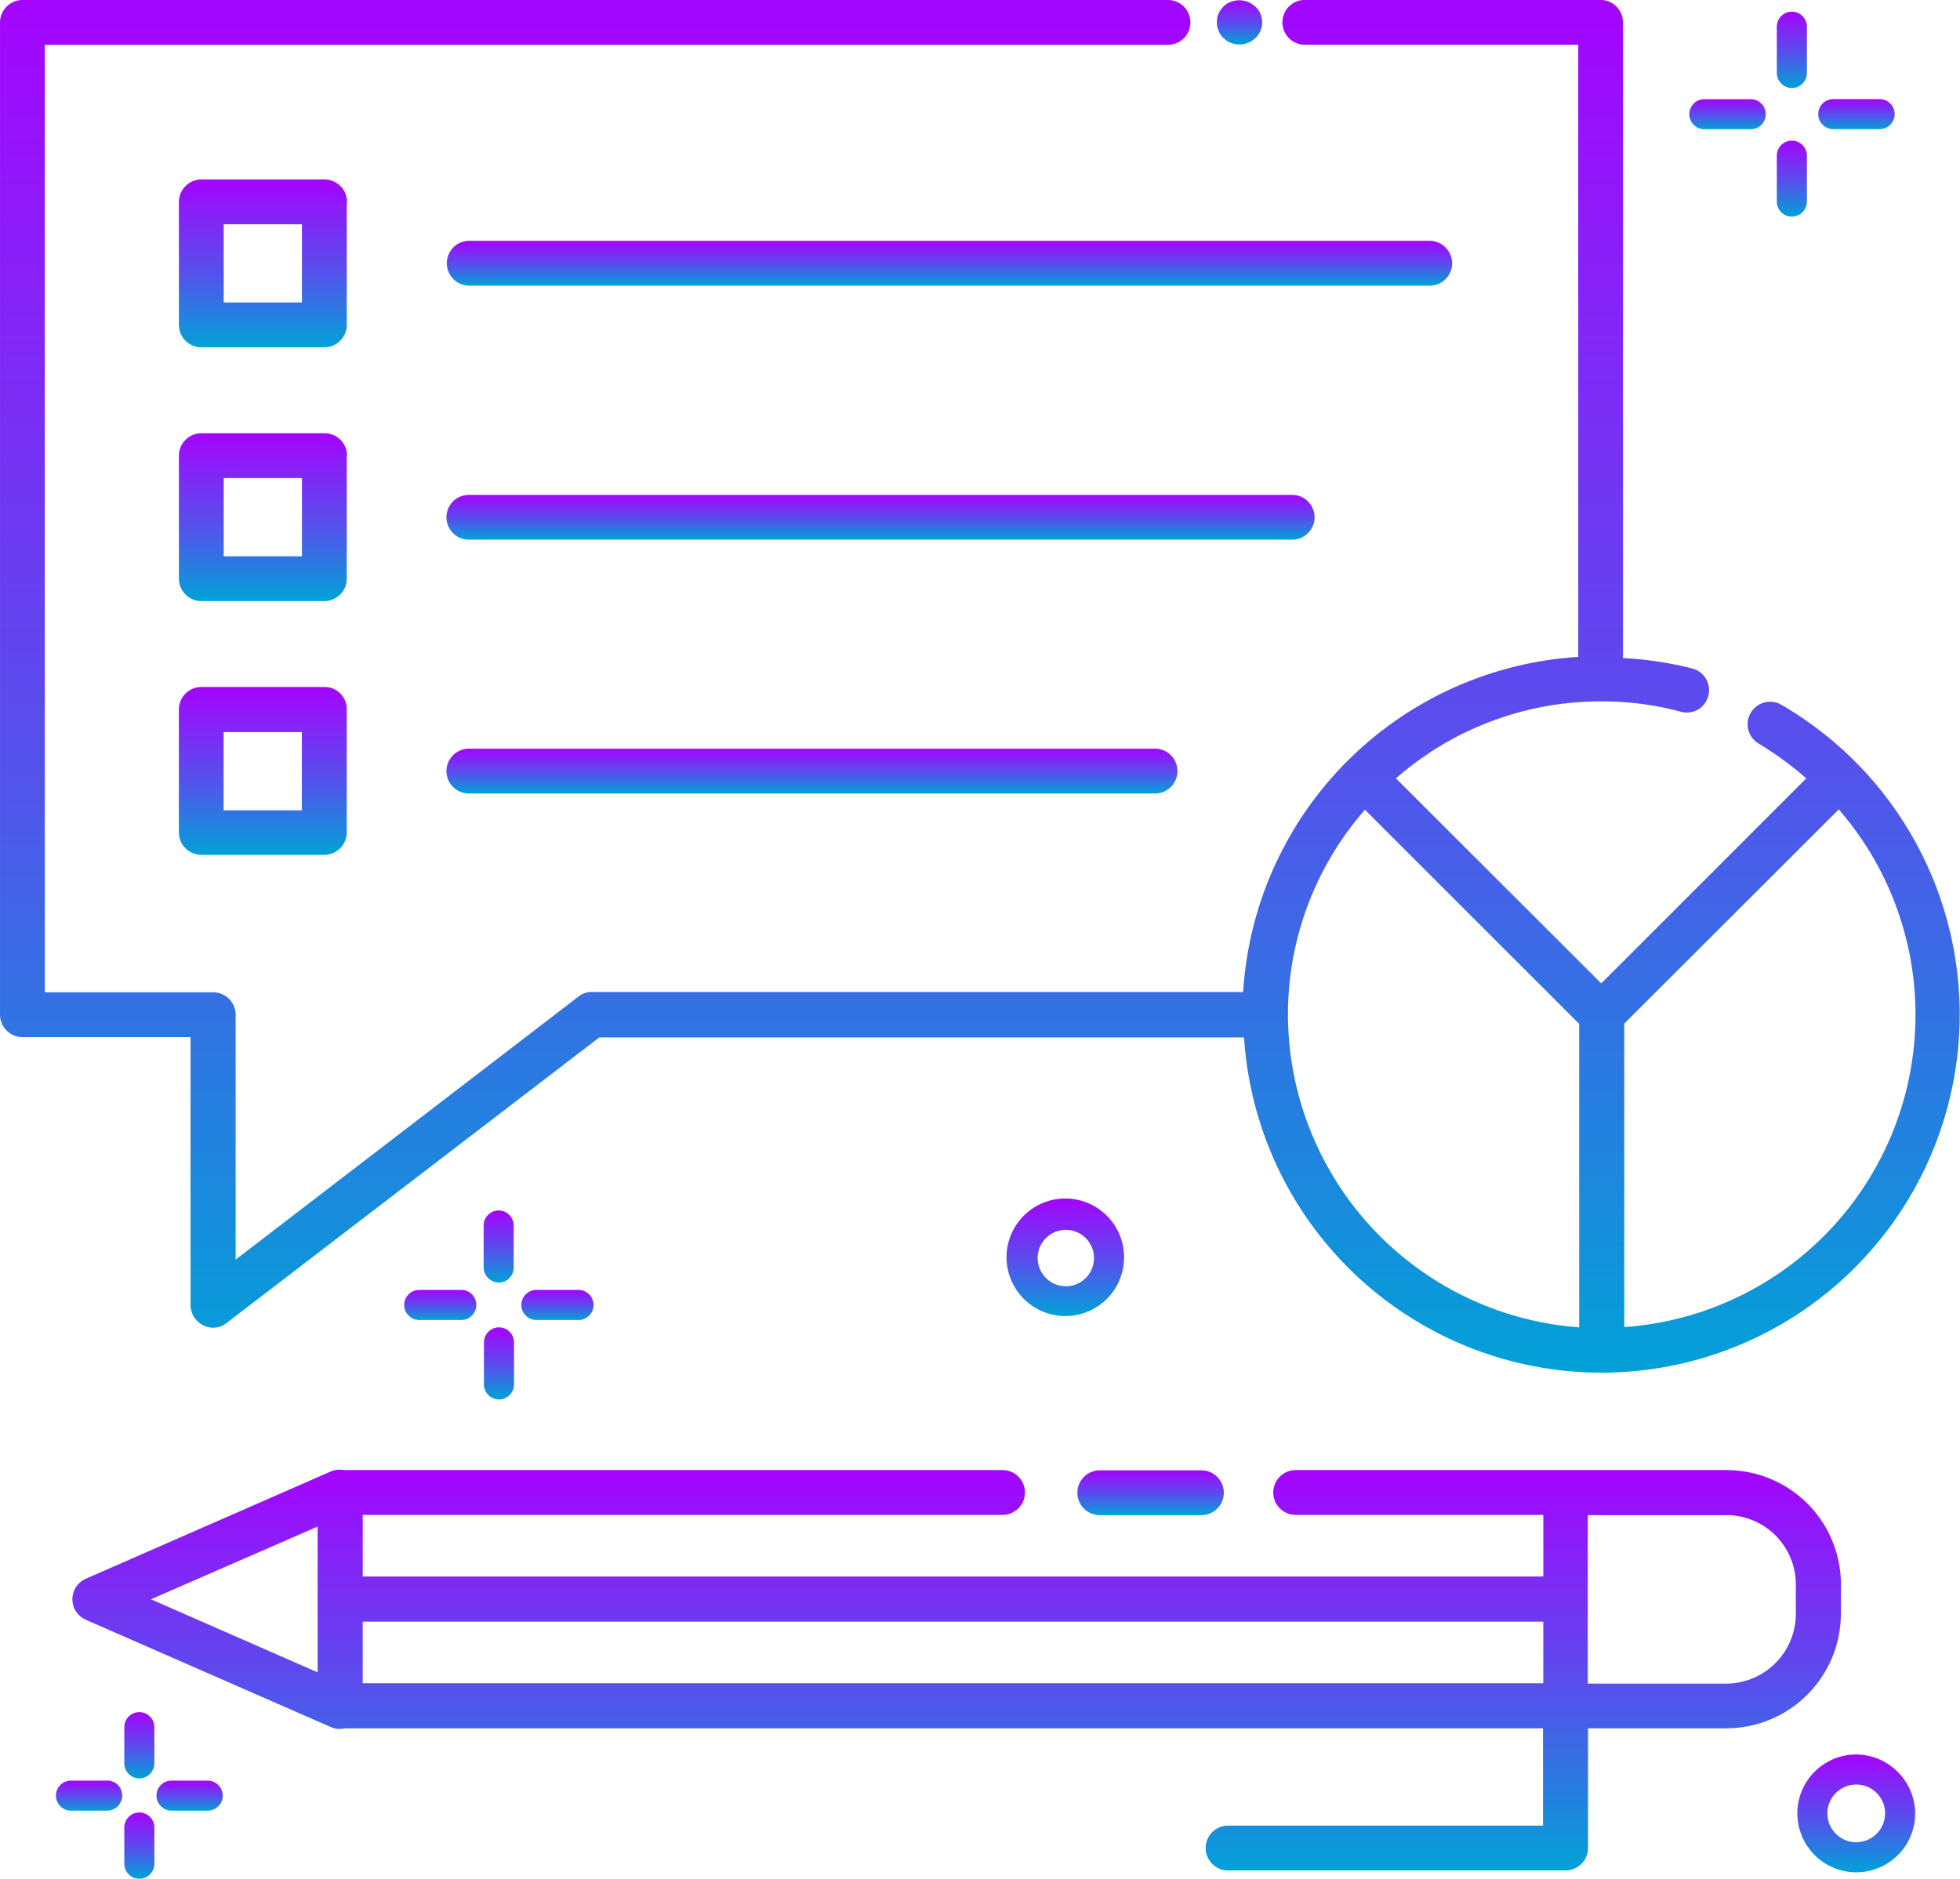 <svg xmlns="http://www.w3.org/2000/svg" xmlns:xlink="http://www.w3.org/1999/xlink" width="111.333" height="106.732" viewBox="0 0 111.333 106.732">
  <defs>
    <linearGradient id="linear-gradient" x1="0.5" x2="0.5" y2="1" gradientUnits="objectBoundingBox">
      <stop offset="0" stop-color="#a504fe"/>
      <stop offset="0.544" stop-color="#5650ec"/>
      <stop offset="1" stop-color="#01a2d7"/>
    </linearGradient>
  </defs>
  <g id="noun-budget-4475773" transform="translate(-1.682)">
    <path id="Path_4764" data-name="Path 4764" d="M89.822,94.417a1.3,1.3,0,0,0,.715,1.151,1.253,1.253,0,0,0,.558.14,1.2,1.2,0,0,0,.767-.262l21.179-16.228h36.624A20.346,20.346,0,1,0,180.151,60.3a1.277,1.277,0,0,0-1.273,2.213A19.146,19.146,0,0,1,181.6,64.5L169.954,76.148,158.292,64.5a17.669,17.669,0,0,1,11.661-4.375,17.2,17.2,0,0,1,4.532.593,1.256,1.256,0,0,0,1.551-.907,1.27,1.27,0,0,0-.907-1.551,19.955,19.955,0,0,0-3.94-.593l0-36.117a1.28,1.28,0,0,0-1.273-1.273h-16.8a1.273,1.273,0,0,0,0,2.546h15.532V57.6a20.339,20.339,0,0,0-19.035,19.035h-36.99a1.2,1.2,0,0,0-.767.262L92.385,91.838V77.927a1.28,1.28,0,0,0-1.273-1.273H81.543V22.827h63.8a1.273,1.273,0,0,0,0-2.546H80.271A1.28,1.28,0,0,0,79,21.554V77.928A1.28,1.28,0,0,0,80.271,79.2h9.552Zm93.624-28.152a17.787,17.787,0,0,1-12.185,29.407V78.433Zm-26.915.018L168.7,78.449V95.689a17.856,17.856,0,0,1-16.542-17.763A17.651,17.651,0,0,1,156.531,66.283Z" transform="translate(-77.317 -20.281)" fill="url(#linear-gradient)"/>
    <path id="Path_4765" data-name="Path 4765" d="M415.806,22.495a1.25,1.25,0,0,0,.907.366,1.329,1.329,0,0,0,.907-.366,1.2,1.2,0,0,0,.279-.4,1.193,1.193,0,0,0,0-.976.929.929,0,0,0-.279-.4,1.323,1.323,0,0,0-1.395-.279,1.06,1.06,0,0,0-.419.262,1.516,1.516,0,0,0-.279.4,1.228,1.228,0,0,0-.1.488,1.113,1.113,0,0,0,.1.488A.992.992,0,0,0,415.806,22.495Z" transform="translate(-344.625 -20.334)" fill="url(#linear-gradient)"/>
    <path id="Path_4766" data-name="Path 4766" d="M378.167,429.415h5.77a1.273,1.273,0,0,0,0-2.546h-5.77a1.273,1.273,0,1,0,0,2.546Z" transform="translate(-314.013 -343.339)" fill="url(#linear-gradient)"/>
    <path id="Path_4767" data-name="Path 4767" d="M199.473,434.883V433.21a6.5,6.5,0,0,0-6.5-6.5H168.5a1.273,1.273,0,1,0,0,2.546h14.067v3.5H115.506v-3.5h36.345a1.273,1.273,0,0,0,0-2.546H114.442a1.329,1.329,0,0,0-.732.07l-13.927,6.1a1.272,1.272,0,0,0,0,2.335l13.927,6.1a1.248,1.248,0,0,0,.506.1,1.774,1.774,0,0,0,.3-.034h68.034v5.526H164.661a1.273,1.273,0,0,0,0,2.546h19.174a1.28,1.28,0,0,0,1.273-1.273v-6.8h7.861a6.514,6.514,0,0,0,6.5-6.5Zm-2.562-1.673v1.673a3.966,3.966,0,0,1-3.957,3.957h-7.861v-9.57h7.861a3.94,3.94,0,0,1,3.957,3.94Zm-14.346,2.109v3.5H115.506v-3.5Zm-69.62-5.4v8.28l-9.466-4.149Z" transform="translate(-93.221 -343.194)" fill="url(#linear-gradient)"/>
    <path id="Path_4768" data-name="Path 4768" d="M203.717,227.307a1.273,1.273,0,0,0,0,2.546h38.976a1.273,1.273,0,1,0,0-2.546Z" transform="translate(-175.402 -184.775)" fill="url(#linear-gradient)"/>
    <path id="Path_4769" data-name="Path 4769" d="M251.754,158.407a1.28,1.28,0,0,0-1.273-1.273H203.712a1.273,1.273,0,0,0,0,2.546h46.769A1.281,1.281,0,0,0,251.754,158.407Z" transform="translate(-175.398 -129.019)" fill="url(#linear-gradient)"/>
    <path id="Path_4770" data-name="Path 4770" d="M259.644,88.155a1.28,1.28,0,0,0-1.273-1.273H203.812a1.273,1.273,0,0,0,0,2.546h54.559A1.269,1.269,0,0,0,259.644,88.155Z" transform="translate(-175.477 -73.2)" fill="url(#linear-gradient)"/>
    <path id="Path_4771" data-name="Path 4771" d="M138.017,71.186a1.28,1.28,0,0,0-1.273-1.273h-7.007a1.28,1.28,0,0,0-1.273,1.273v6.99a1.28,1.28,0,0,0,1.273,1.273h6.99A1.28,1.28,0,0,0,138,78.176v-6.99ZM135.472,76.9h-4.463V72.459h4.445V76.9Z" transform="translate(-116.62 -59.717)" fill="url(#linear-gradient)"/>
    <path id="Path_4772" data-name="Path 4772" d="M138.017,141.357a1.28,1.28,0,0,0-1.273-1.273h-7.007a1.28,1.28,0,0,0-1.273,1.273v6.99a1.28,1.28,0,0,0,1.273,1.273h6.99A1.28,1.28,0,0,0,138,148.348v-6.991Zm-2.545,5.718h-4.463V142.63h4.445v4.445Z" transform="translate(-116.62 -115.472)" fill="url(#linear-gradient)"/>
    <path id="Path_4773" data-name="Path 4773" d="M136.739,210.25h-7.007a1.28,1.28,0,0,0-1.273,1.273v6.99a1.28,1.28,0,0,0,1.273,1.273h6.99a1.28,1.28,0,0,0,1.273-1.273v-6.99A1.255,1.255,0,0,0,136.739,210.25Zm-1.272,7.007H131v-4.445h4.445v4.445Z" transform="translate(-116.617 -171.222)" fill="url(#linear-gradient)"/>
    <path id="Path_4774" data-name="Path 4774" d="M582.578,49.392h2.632a.854.854,0,0,0,0-1.708h-2.632a.854.854,0,0,0,0,1.709Z" transform="translate(-476.761 -42.054)" fill="url(#linear-gradient)"/>
    <path id="Path_4775" data-name="Path 4775" d="M546.938,49.4h2.632a.854.854,0,1,0,0-1.708h-2.632a.854.854,0,1,0,0,1.708Z" transform="translate(-448.443 -42.057)" fill="url(#linear-gradient)"/>
    <path id="Path_4776" data-name="Path 4776" d="M571.128,63.465a.856.856,0,0,0,.854-.854V60a.854.854,0,1,0-1.708,0v2.632A.851.851,0,0,0,571.128,63.465Z" transform="translate(-467.664 -51.158)" fill="url(#linear-gradient)"/>
    <path id="Path_4777" data-name="Path 4777" d="M571.128,27.844a.856.856,0,0,0,.854-.854V24.358a.854.854,0,1,0-1.708,0v2.632A.866.866,0,0,0,571.128,27.844Z" transform="translate(-467.664 -22.842)" fill="url(#linear-gradient)"/>
    <path id="Path_4778" data-name="Path 4778" d="M125.161,512.66h-2.039a.854.854,0,1,0,0,1.708h2.057a.856.856,0,0,0,.854-.854.871.871,0,0,0-.872-.854Z" transform="translate(-111.697 -411.505)" fill="url(#linear-gradient)"/>
    <path id="Path_4779" data-name="Path 4779" d="M97.353,512.66H95.3a.854.854,0,1,0,0,1.708h2.057a.856.856,0,0,0,.854-.854A.844.844,0,0,0,97.353,512.66Z" transform="translate(-89.587 -411.505)" fill="url(#linear-gradient)"/>
    <path id="Path_4780" data-name="Path 4780" d="M114.218,521.48a.856.856,0,0,0-.854.854v2.057a.854.854,0,0,0,1.708,0v-2.057A.855.855,0,0,0,114.218,521.48Z" transform="translate(-104.622 -418.513)" fill="url(#linear-gradient)"/>
    <path id="Path_4781" data-name="Path 4781" d="M114.218,493.73a.856.856,0,0,0-.854.854v2.057a.854.854,0,0,0,1.708,0v-2.057A.856.856,0,0,0,114.218,493.73Z" transform="translate(-104.622 -396.464)" fill="url(#linear-gradient)"/>
    <path id="Path_4782" data-name="Path 4782" d="M363.97,355.351a3.338,3.338,0,1,0-3.346,3.294A3.329,3.329,0,0,0,363.97,355.351Zm-3.346,1.6a1.6,1.6,0,1,1,1.639-1.6A1.6,1.6,0,0,1,360.624,356.955Z" transform="translate(-298.439 -283.882)" fill="url(#linear-gradient)"/>
    <path id="Path_4783" data-name="Path 4783" d="M578.922,505.44a3.347,3.347,0,1,0,3.382,3.346A3.382,3.382,0,0,0,578.922,505.44Zm0,4.986a1.639,1.639,0,1,1,1.673-1.639A1.649,1.649,0,0,1,578.922,510.426Z" transform="translate(-471.834 -405.768)" fill="url(#linear-gradient)"/>
    <path id="Path_4784" data-name="Path 4784" d="M224.008,376.98a.854.854,0,1,0,0,1.708H226.4a.854.854,0,0,0,0-1.708Z" transform="translate(-191.857 -303.699)" fill="url(#linear-gradient)"/>
    <path id="Path_4785" data-name="Path 4785" d="M191.6,376.98a.854.854,0,1,0,0,1.708h2.388a.854.854,0,1,0,0-1.708Z" transform="translate(-166.105 -303.699)" fill="url(#linear-gradient)"/>
    <path id="Path_4786" data-name="Path 4786" d="M213.658,391.429a.856.856,0,0,0,.854-.854v-2.388a.854.854,0,0,0-1.708,0v2.388A.856.856,0,0,0,213.658,391.429Z" transform="translate(-183.633 -311.925)" fill="url(#linear-gradient)"/>
    <path id="Path_4787" data-name="Path 4787" d="M213.568,359.109a.856.856,0,0,0,.854-.854v-2.388a.854.854,0,0,0-1.708,0v2.388A.879.879,0,0,0,213.568,359.109Z" transform="translate(-183.561 -286.245)" fill="url(#linear-gradient)"/>
  </g>
</svg>
